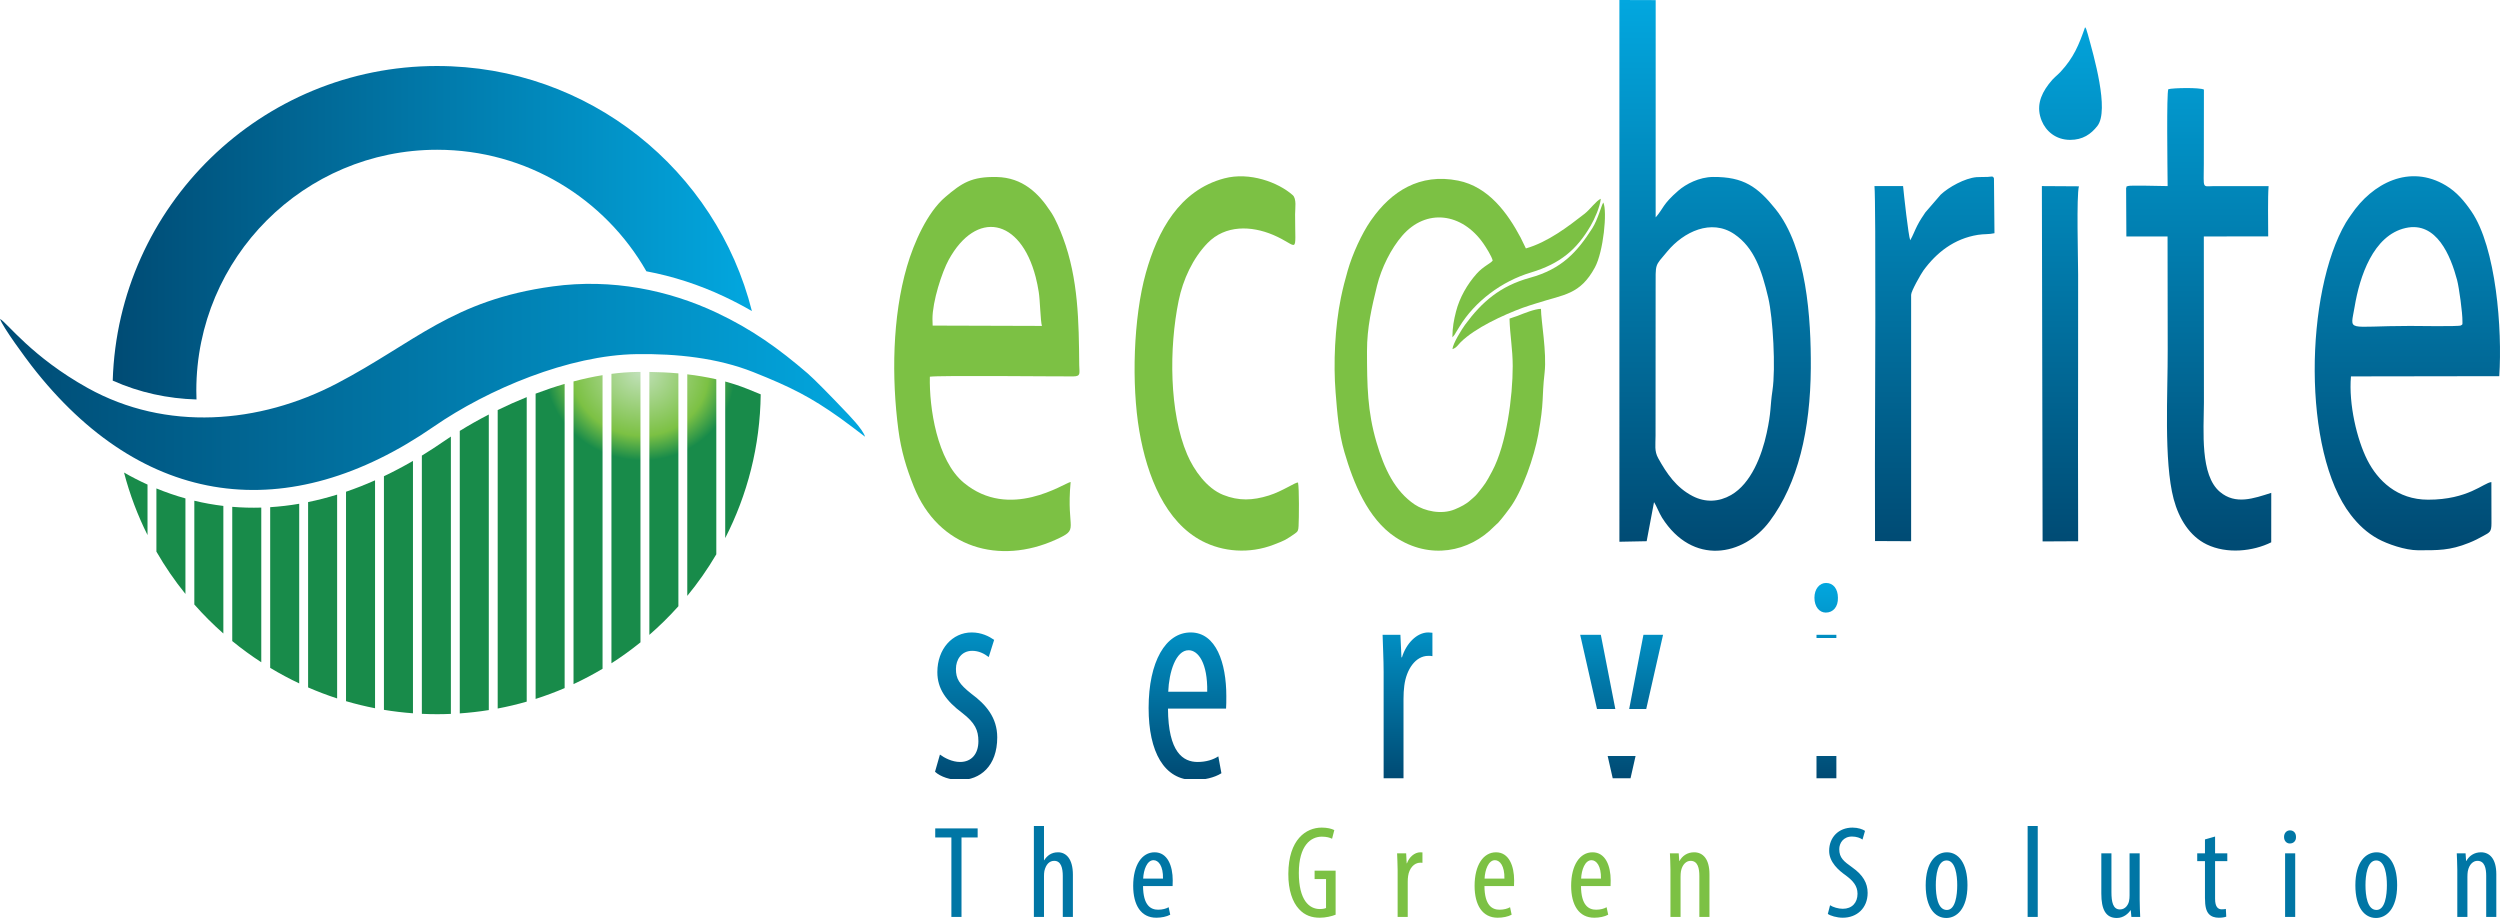 <?xml version="1.0" encoding="UTF-8"?>
<!DOCTYPE svg PUBLIC "-//W3C//DTD SVG 1.1//EN" "http://www.w3.org/Graphics/SVG/1.1/DTD/svg11.dtd">
<!-- Creator: CorelDRAW 2020 (64 Bit) -->
<svg xmlns="http://www.w3.org/2000/svg" xml:space="preserve" width="1177.4mm" height="432.333mm" version="1.1" style="shape-rendering:geometricPrecision; text-rendering:geometricPrecision; image-rendering:optimizeQuality; fill-rule:evenodd; clip-rule:evenodd"
viewBox="0 0 117740.1 43233.35"
 xmlns:xlink="http://www.w3.org/1999/xlink"
 xmlns:xodm="http://www.corel.com/coreldraw/odm/2003">
 <defs>
  <style type="text/css">
   <![CDATA[
    .fil3 {fill:#7CC144}
    .fil6 {fill:#0076A5;fill-rule:nonzero}
    .fil5 {fill:#7CC144;fill-rule:nonzero}
    .fil1 {fill:url(#id0)}
    .fil0 {fill:url(#id1)}
    .fil4 {fill:url(#id2)}
    .fil2 {fill:url(#id3)}
    .fil7 {fill:url(#id4);fill-rule:nonzero}
   ]]>
  </style>
  <linearGradient id="id0" gradientUnits="userSpaceOnUse" x1="5309.08" y1="10961.25" x2="35411.68" y2="10961.25">
   <stop offset="0" style="stop-opacity:1; stop-color:#004B74"/>
   <stop offset="1" style="stop-opacity:1; stop-color:#02A7DF"/>
  </linearGradient>
  <linearGradient id="id1" gradientUnits="userSpaceOnUse" xlink:href="#id0" x1="-0" y1="18221.81" x2="40740.96" y2="18221.81">
  </linearGradient>
  <linearGradient id="id2" gradientUnits="userSpaceOnUse" xlink:href="#id0" x1="76267.24" y1="25514.26" x2="76266.85" y2="0.01">
  </linearGradient>
  <radialGradient id="id3" gradientUnits="userSpaceOnUse" gradientTransform="matrix(-1.607 0.368 -0.434 -1.512 86161 32909)" cx="30129.13" cy="17515.42" r="2679.6" fx="30129.13" fy="17515.42">
   <stop offset="0" style="stop-opacity:1; stop-color:#C1E1BA"/>
   <stop offset="0.722" style="stop-opacity:1; stop-color:#7CC144"/>
   <stop offset="1" style="stop-opacity:1; stop-color:#188B4A"/>
  </radialGradient>
  <linearGradient id="id4" gradientUnits="userSpaceOnUse" xlink:href="#id0" x1="44036.03" y1="36585.87" x2="44036" y2="27454.59">
  </linearGradient>
 </defs>
 <g id="Camada_x0020_1">
  <g id="_2143316868704">
   <g>
    <path class="fil0" d="M-0 15017.24c130.14,399.5 1257.29,1912.54 1486.86,2208.91 5235.33,6759.4 12109.87,7584.79 18935.74,2868.58 2565.27,-1772.37 6378.14,-3372.14 9562.96,-3416.79 1890.55,-26.47 3813.94,178.54 5499.76,849.12 1768.63,703.48 2696.47,1175.88 4077.52,2157.72 358.04,254.41 836.7,624.64 1178.12,884.09 -102.17,-358.77 -785.84,-1047.08 -995.66,-1268.03 -597.23,-628.73 -1402.65,-1452.73 -1711.67,-1718.28 -1360.97,-1169.72 -2625.02,-2076.47 -4291.6,-2860.13 -2241.92,-1054.18 -4912.76,-1615.32 -7704.63,-1234.96 -4733.34,644.84 -6489.26,2644.33 -10165.39,4569.23 -3658.06,1915.44 -8052.55,2268.44 -11738.63,217.76 -2627.43,-1461.73 -3792.96,-3068.77 -4133.37,-3257.22z"/>
    <path class="fil1" d="M20588 3108.67c7150.27,0 13153.2,4909.47 14823.69,11541.18 -418.96,-242.77 -854.1,-471.39 -1312.51,-686.91 -1168.88,-549.61 -2398.3,-950.17 -3656.77,-1186.01 -1953.49,-3418.97 -5634.71,-5723.56 -9854.4,-5723.56 -6264,0 -11342.05,5078.05 -11342.05,11342.05 0,140.16 3.41,279.48 8.5,418.4 -1346.86,-39.22 -2683.32,-322.44 -3945.36,-888.34 248.42,-8225.1 6993.6,-14816.82 15278.92,-14816.82z"/>
   </g>
   <path class="fil2" d="M12305.03 23905.54l0 7284.27c-474.52,-307.84 -931.03,-641.03 -1367.23,-998.29l0 -6321.96c452.31,37.71 908.26,49.68 1367.23,35.98zm-5357.58 -1083.56l0 2377.6c-465.41,-931.2 -838.32,-1916.73 -1106.61,-2944.5 364.52,208.75 733.58,397.53 1106.61,566.9zm1785.86 651.72l0 4499.29c-506.08,-625.71 -963.82,-1292.14 -1367.23,-1993.78l0 -2976c450.35,185.14 906.3,341.92 1367.23,470.49zm1785.86 353.78l0 6008.31c-484.04,-426.36 -940.71,-882.98 -1367.23,-1366.85l0 -4886.36c451.42,108.44 907.36,190.07 1367.23,244.9zm23635.28 1515.56l0 -7374.86c347.57,94.62 688.77,206.69 1020.67,338.73 217.71,86.56 435.02,174.46 651.28,264.77 -27.64,2437.36 -628.17,4736.85 -1671.95,6771.36zm-419.07 -7479.93l0 8243.22c-404.87,688.94 -862.72,1342.79 -1367.24,1956.97l0 -10434.52c460.43,54.55 918.11,130.98 1367.24,234.33zm-1785.86 -277.86l0 10966.28c-427.14,477.55 -883.7,928.07 -1367.24,1348.54l0 -12383.25c452.93,6.04 910.56,27.25 1367.24,68.43zm-1785.87 -69.77l0 12735.91c-436.53,353.11 -892.81,682.72 -1367.23,986.65l0 -13631.25c408.56,-53.15 810.29,-84.15 1200.89,-89.63 55.34,-0.79 110.78,-1.29 166.34,-1.68zm-1785.86 153.03l0 13828.03c-441.73,263.25 -898.08,504.46 -1367.23,722.84l0 -14255.39c458.8,-121.42 916.32,-221.18 1367.23,-295.48zm-1785.86 411.97l0 14326.22c-445.2,191.08 -901.38,361.28 -1367.23,510.06l0 -14377.48c451.86,-170.71 909.38,-324.97 1367.23,-458.8zm-1785.86 622.23l0 14341.28c-447.61,128.69 -903.78,236.84 -1367.23,324.69l0 -14057.16c443.92,-216.64 901.6,-421.03 1367.23,-608.81zm-1785.86 818.86l0 13920.4c-449.52,72.13 -905.58,124.38 -1367.23,156.56l0 -13305.06c431.55,-266.66 889.85,-525.83 1367.23,-771.9zm-1785.86 1038.46l0 13061.44c-214.46,8.95 -429.71,14.6 -646.35,14.6 -241.71,0 -481.97,-6.21 -720.88,-17.29l0 -12161.52c344.27,-210.54 688.54,-434.29 1032.58,-672.03 109.16,-75.42 220.84,-150.51 334.65,-225.2zm-1785.86 1146.83l0 11886.35c-461.77,-34.13 -917.83,-88.68 -1367.24,-163.04l0 -11001.87c455.23,-216.81 911.12,-457.01 1367.24,-721.44zm-1785.86 914.31l0 10734.3c-463.67,-90.14 -919.62,-201.98 -1367.24,-333.19l0 -9863.75c454.61,-155.04 910.45,-334.31 1367.24,-537.36zm-1785.87 673.21l0 9599.05c-466.07,-151.35 -922.08,-324.92 -1367.23,-518.73l0 -8728.78c453.83,-92.77 909.83,-210.04 1367.23,-351.54zm-1785.86 430.6l0 8460.66c-469.37,-221.57 -925.6,-466.3 -1367.23,-732.91l0 -7566.72c453.21,-28.87 909.05,-82.31 1367.23,-161.03z"/>
   <g>
    <path class="fil3" d="M43915.42 15020.04c0,-829.03 447.9,-2207.79 765.48,-2785.72 1296.67,-2360.03 3377.12,-1966.02 4095.48,813.76 66.92,259 101.55,448.34 144.08,704.66 64.9,391.15 78.55,1364.77 150.23,1597.02l-5146.48 -15.66 -8.79 -314.06zm6507.84 7679.29c-298.22,47.45 -2867.35,1833.7 -5034.07,34.19 -1262.1,-1048.25 -1630.54,-3537.42 -1596.64,-4991.61 383.66,-69.77 6148.41,-7.16 6758.33,-14.77 370.18,-4.58 280.27,-156.72 276.91,-527.45 -18.52,-2051.35 -40.29,-4064.04 -765.25,-6006.57 -130.93,-350.76 -340.97,-856 -540.88,-1165.13 -5.49,-8.51 -13.6,-19.7 -19.2,-28.2l-38.77 -56.85c-550.06,-842.63 -1304.06,-1579.62 -2516.42,-1606.37 -1189.47,-26.24 -1646.37,278.42 -2427.07,942.51 -846.1,719.76 -1477.96,2149.43 -1803.93,3264.99 -697.32,2386.22 -723.57,5262.19 -408.33,7681.7 132.32,1015.69 382.65,1822.96 725.74,2682.65 1166.54,2923.02 4052.57,3701.09 6682.07,2511.5 1176.16,-532.1 488.46,-390.71 707.51,-2720.59z"/>
    <path class="fil3" d="M72573.31 14545.39c-293.08,4.48 -782.76,204.56 -1094.02,327.04 -96.07,37.77 -259.39,88.12 -387.13,133.16 19.86,786.96 150.62,1421.68 150.79,2240.92 0.22,1429.51 -288.77,3678.59 -969.42,4948.86 -295.48,551.4 -313.44,580.22 -697.04,1053.45 -114.09,140.78 -200.92,193.82 -316.18,301.41 -200.59,187.22 -459.53,319.26 -745.06,438.27 -630.12,262.64 -1430.28,80.57 -1888.53,-228.28 -932.6,-628.56 -1435.04,-1681.12 -1801.3,-2934.77 -426.02,-1458.1 -442.58,-2640.13 -445.38,-4289.86 -1.84,-1105.66 225.55,-2077.59 472.07,-3078.4 207.19,-840.95 657.37,-1746.75 1191.37,-2361.66 1122.22,-1292.2 2807.48,-1082.77 3823.23,380.58 121.41,174.97 391.1,602.21 432.73,796.31 -105.92,143.4 -433.51,259.39 -755.68,619.21 -437.71,488.85 -802.74,1122.28 -970.54,1778.14 -106.98,418.02 -164.66,732.35 -172.78,1216.28 9.07,-8.67 22.33,-34.97 26.13,-27.03l70.39 -83.87c37.71,-53.1 35.14,-58.19 71.5,-119.34 56.24,-94.62 107.94,-174.24 161.87,-263.26 726.76,-1199.48 1996.07,-2146.35 3364.54,-2557.32 1389.22,-417.12 2164.82,-1081.04 2818.61,-2203.54 184.92,-317.47 437.65,-882.46 477.88,-1270.94 -206.79,81.86 -509.6,508.77 -760.77,704.1 -782.99,608.92 -1729.41,1337.69 -2767.87,1634.96l-247.13 -507.87c-611.5,-1150.31 -1507.39,-2399.82 -2947.7,-2686.29 -1805.56,-359.1 -3144.53,506.97 -4080.49,1844.44 -8.11,11.64 -32.23,44.76 -40.28,56.45 -411.75,596 -853.43,1556.13 -1075.73,2335.53 -123.37,432.51 -222.29,804.87 -320.99,1284.37 -283.51,1377.53 -358.09,3096.64 -249.38,4455.31 77.94,974.57 145.81,1885.74 415.95,2812.8 417.51,1432.8 1096.65,3135.69 2390.92,3998.3 1629.31,1086.01 3487.18,708.79 4657.74,-495.4 79.95,-82.25 114.53,-103.01 196.28,-182.4l173.5 -205.34c126.17,-152.86 226.38,-292.41 350.2,-456.01 611.05,-807.27 1170.17,-2448.72 1357.72,-3480.19 289.66,-1593.16 160.64,-1696.17 299.9,-2914.46 110.56,-966.78 -167.8,-2438.08 -169.92,-3013.66z"/>
    <path class="fil3" d="M61131.05 22722.83c-141.39,-6.99 -724.12,409.4 -1370.2,612.28 -761.83,239.25 -1421.84,264.48 -2154.35,-28.09 -770.23,-307.62 -1377.42,-1159.37 -1695.9,-1904.92 -845.98,-1980.24 -859.47,-5007.11 -399.83,-7246.96 202.27,-985.59 668.01,-1997.97 1361.25,-2708.61 840.95,-861.99 2059.8,-817.23 3079.85,-386.96 1247.27,526.11 1041.43,1045.84 1041.88,-966.23 0.05,-280.65 81.8,-732.07 -114.87,-906.03 -683.28,-604.44 -2031.44,-1100.28 -3216.6,-787.68 -2123.19,560.07 -3147.67,2490.96 -3697,4454.86 -589.22,2106.8 -681.71,5258.55 -308.96,7440.49 369.16,2160.57 1236.47,4289.03 2958.32,5186.66 970.43,505.85 2215.18,618.99 3377.91,168.58 546.7,-211.78 537.13,-209.21 994.71,-521.75 140.04,-95.62 158.51,-151.07 169.92,-346.84 20.37,-348.75 33.74,-1779.88 -26.13,-2058.8z"/>
    <path class="fil3" d="M68404.53 16442.33c187.88,-58.47 257.26,-196.22 386.96,-325.36 673.99,-670.75 2004.07,-1281.79 2924.58,-1622.32 230.47,-85.27 444.32,-145.53 679.09,-221.4 1258.24,-406.71 2022.25,-387.29 2721.26,-1683.8 399.72,-741.47 587.94,-2634.09 393.95,-3052.49 -84.76,107.03 -246.74,786.79 -522.81,1219.12 -707.34,1107.9 -1431.41,1913.44 -2930.24,2325.13 -1406,386.17 -2271.35,1141.63 -3054.56,2208.12 -152.8,208.03 -576.52,884.15 -598.23,1153z"/>
   </g>
   <path class="fil4" d="M83476.99 18383.45c-120.36,802.24 -48.07,971.94 -271.87,2007.66 -230.58,1066.94 -734.31,2380.23 -1676.98,2921.96 -570.6,327.93 -1208.67,362.51 -1808.19,52.2 -774.65,-400.95 -1221.48,-1057.6 -1625.56,-1787.15 -187.1,-337.72 -124.04,-621.29 -124.32,-1062.91l3.41 -6916.34c4.64,-1236.03 -62.72,-1023.35 556.22,-1765.21 763.06,-914.64 2063.88,-1548.07 3153.98,-805.09 927.23,631.97 1287.84,1689.79 1594.79,2998.61 223.3,952.35 354.06,3318.93 198.52,4356.27zm14014.12 -11795.87c597.73,2.35 987.94,-271.47 1287.34,-655.81 575.62,-739 -177.2,-3326.2 -447.23,-4306.31l-77.88 -252.84c-35.92,-75.14 -17.62,-42.47 -55.34,-89.24 -289.49,828.3 -532.6,1431.68 -1160.21,2106.07 -194.37,208.81 -292.4,231.41 -555.32,577.98 -406.82,536.18 -586.2,1092.51 -324.24,1727.67 194.83,472.4 652.12,889.85 1332.88,892.48zm-1293.15 18911.52l1674.35 -8.78c-13.04,-2786.56 -2.69,-5588.16 -2.24,-8385.91 0.23,-1389.55 1.51,-2779.17 1.34,-4168.72 -0.05,-702.64 -83.14,-3740.92 37.94,-4161.01l-1745.02 -10.74 33.63 16735.17zm-6234.01 -14183.49c-89.35,-225.76 -299.51,-2159.11 -336.6,-2551.11l-1347.32 -0.06c74.42,737.05 25.24,11420.22 21.99,13124.61l3.81 3591.81 1700.48 8.73 0 -11606.48c0,-176.24 475.98,-1001.86 571.93,-1133.91 622.91,-857.51 1457.77,-1510.52 2574.05,-1688.62 291.34,-46.44 528.63,-17.17 779.07,-76.99l-23.89 -2578.64c-40.67,-135.17 -120.01,-81.68 -296.6,-72.34 -169.25,8.95 -357.86,-2.85 -522.3,10.91 -556.44,46.72 -1319.45,474.3 -1689.41,823.27l-723.34 837.32c-134.39,202.93 -242.32,352.27 -378.84,616.75 -119.8,232.03 -211,490.3 -333.03,694.75zm12155.42 -7114.58c-88.35,177.04 -40.46,3650.84 -32.29,4562.97 -315.84,0.67 -1775.45,-49.07 -1885.95,-0.4 -121.59,97.86 3.07,-96.79 -55.06,62.11 -32.51,88.91 -8.79,-61.83 -14.55,92.21l11.64 2217.41 1940.12 1.74 6.88 5304.15c8.17,2038.65 -191.91,5281.99 280.26,7059.8 249.6,939.76 760.83,1753.18 1556.63,2138.86 955.15,462.94 2185.13,325.91 3038.73,-98.76l1.56 -2329.54c-833.62,264.65 -1680.16,573.89 -2416.77,-45.43 -938.92,-789.37 -763.29,-2835.63 -754.39,-4214.22l-4.53 -7816.43 3031.84 -0.56c0.23,-669.51 -24.67,-1829.22 19.03,-2368.15l-2577.97 -1.28c-569.64,7.77 -474.08,155.37 -472.79,-1040.81l4.14 -3505.54c-195.33,-104.29 -1443.27,-81.01 -1676.53,-18.13zm11181.74 6535.93c1458.77,-323.46 2118.11,1325.1 2416.66,2446.76 97.19,365.03 258.84,1566.48 253.02,1936.04 -2.86,180.83 24.67,147.54 -75.82,208.36 -92.37,55.89 -2109.82,22.04 -2391.98,22.04 -3063.8,0 -2814.31,328.33 -2609.19,-905.24 233.82,-1406.28 868.37,-3366.77 2407.31,-3707.96zm580.84 15178.71c933.21,0 1488.59,15.72 2396.57,-348.86 267.9,-107.53 437.88,-196.67 671.14,-325.24 314.22,-173.23 388.41,-186.82 388.41,-604.95l-4.08 -1932.57c-360.61,30.16 -1090.94,829.37 -2978.3,829.37 -1464.87,0 -2376.37,-908.59 -2862.03,-1863.07 -489.58,-962.03 -886.05,-2630.17 -773.09,-3943.41l6984.32 -10.8c147.04,-2186.36 -143.35,-6056.36 -1313.63,-7762.1 -325.24,-474.08 -681.6,-907.09 -1199.82,-1217.9 -1708.71,-1024.75 -3459.93,-113.47 -4463.87,1377.58 -92.55,137.37 -175.8,250.5 -246.75,370.85 -1921.09,3258.34 -2070.65,10790.59 233.21,13766.54 354.73,458.19 753.61,840 1284.7,1130.39 426.63,233.26 1268.7,534.17 1883.22,534.17zm-37614.72 -401.39l1283.64 -25.29 346.9 -1840.36c102.78,146.76 246.86,525.66 378.29,733.02 1439.13,2271.58 3834.86,1815.63 5064.84,173.34 1342.78,-1793.03 1921.83,-4324.67 1940.68,-7213.67 15.44,-2358.58 -193.76,-5666.1 -1662.43,-7495.1 -841.34,-1047.86 -1503.98,-1525.18 -2946.8,-1511.87 -643.5,5.93 -1269.49,330.9 -1632.22,646.69 -753.05,655.53 -679.25,814.26 -1065.32,1258.3l1.07 -10233.88 -1709.04 -5.42 0.39 25514.25z"/>
   <path class="fil5" d="M62902.55 41006.11l-989.88 0 0 395.95 538.24 0 0 1361.09c-37.12,18.56 -129.92,49.49 -290.78,49.49 -501.12,0 -989.88,-414.51 -989.88,-1701.36 0,-1293.03 563,-1707.54 1082.69,-1707.54 222.72,0 371.2,43.3 482.57,98.98l105.17 -408.32c-129.92,-68.06 -334.09,-117.55 -593.93,-117.55 -736.22,0 -1565.25,556.81 -1571.44,2177.74 -6.19,760.97 197.98,1336.34 501.13,1658.05 278.4,309.34 618.68,408.33 983.69,408.33 266.04,0 563,-68.05 742.42,-142.29l0 -2072.57zm2919.92 2177.74l476.38 0 0 -1658.05c0,-98.99 6.19,-191.79 18.56,-272.22 49.49,-346.46 272.22,-624.87 575.37,-624.87 37.12,0 68.05,0 98.99,6.19l0 -488.75c-30.94,0 -61.87,-6.19 -98.99,-6.19 -278.4,0 -532.06,235.1 -631.05,519.69l-12.37 0 -24.75 -470.19 -426.89 0c6.19,222.72 24.75,519.68 24.75,773.34l0 2221.05zm5481.24 -1453.89c6.18,-74.24 6.18,-154.67 6.18,-266.03 0,-680.55 -241.28,-1323.97 -853.77,-1323.97 -600.12,0 -1008.44,606.3 -1008.44,1577.63 0,915.64 371.2,1503.38 1088.87,1503.38 235.1,0 488.75,-49.49 655.8,-142.29l-74.25 -352.65c-117.54,68.05 -290.77,117.55 -494.93,117.55 -346.46,0 -705.3,-197.98 -711.48,-1113.62l1392.02 0zm-1385.84 -352.65c18.56,-408.32 179.42,-866.14 488.76,-866.14 228.91,0 457.82,266.03 445.45,866.14l-934.21 0zm5932.88 352.65c6.18,-74.24 6.18,-154.67 6.18,-266.03 0,-680.55 -241.28,-1323.97 -853.77,-1323.97 -600.12,0 -1008.44,606.3 -1008.44,1577.63 0,915.64 371.2,1503.38 1088.87,1503.38 235.1,0 488.75,-49.49 655.8,-142.29l-74.25 -352.65c-117.54,68.05 -290.77,117.55 -494.93,117.55 -346.46,0 -705.3,-197.98 -711.48,-1113.62l1392.02 0zm-1385.84 -352.65c18.56,-408.32 179.42,-866.14 488.76,-866.14 228.91,0 457.82,266.03 445.44,866.14l-934.2 0zm4206.77 1806.54l476.38 0 0 -1886.96c0,-98.99 6.19,-191.79 18.56,-266.03 61.87,-321.72 253.66,-488.76 451.64,-488.76 346.45,0 414.51,358.83 414.51,711.48l0 1930.27 476.38 0 0 -2010.7c0,-723.85 -309.34,-1033.19 -723.85,-1033.19 -315.53,0 -556.81,167.04 -686.73,408.33l-12.38 0 -24.74 -358.83 -414.52 0c6.19,241.28 24.75,420.69 24.75,773.34l0 2221.05z"/>
   <g>
    <path class="fil6" d="M44806.58 43183.85l476.38 0 0 -3742.99 760.97 0 0 -426.89 -1998.32 0 0 426.89 760.97 0 0 3742.99zm3885.05 0l476.39 0 0 -1936.46c0,-74.24 6.18,-160.85 18.56,-228.91 74.24,-315.52 241.28,-476.38 464.01,-476.38 321.71,0 402.14,346.46 402.14,711.48l0 1930.27 476.38 0 0 -1985.95c0,-754.79 -321.71,-1057.94 -699.11,-1057.94 -173.23,0 -290.78,43.31 -402.14,111.36 -92.8,61.87 -185.6,154.67 -247.47,259.85l-12.37 0 0 -1608.56 -476.39 0 0 4281.24zm6533 -1453.89c6.18,-74.24 6.18,-154.67 6.18,-266.03 0,-680.55 -241.28,-1323.97 -853.77,-1323.97 -600.12,0 -1008.44,606.3 -1008.44,1577.63 0,915.64 371.2,1503.38 1088.87,1503.38 235.1,0 488.75,-49.49 655.8,-142.29l-74.25 -352.65c-117.54,68.05 -290.77,117.55 -494.93,117.55 -346.46,0 -705.3,-197.98 -711.48,-1113.62l1392.02 0zm-1385.84 -352.65c18.56,-408.32 179.42,-866.14 488.76,-866.14 228.91,0 457.82,266.03 445.45,866.14l-934.21 0z"/>
    <path class="fil6" d="M86083.63 43041.56c117.54,86.61 420.7,179.41 705.29,179.41 661.98,0 1169.3,-451.63 1169.3,-1169.3 0,-464 -222.73,-847.59 -723.86,-1200.23 -395.95,-284.59 -612.48,-445.45 -612.48,-859.96 0,-284.59 191.79,-593.93 600.11,-593.93 216.54,0 389.77,68.05 494.94,142.29l117.55 -408.32c-98.99,-74.24 -327.9,-154.67 -587.74,-154.67 -661.99,0 -1101.25,464.01 -1101.25,1095.05 0,538.25 457.83,928.02 785.72,1156.93 327.9,247.47 550.63,482.57 550.63,866.15 0,420.7 -259.85,705.29 -692.92,705.29 -210.35,0 -457.82,-74.24 -600.12,-167.04l-105.17 408.33zm5611.16 -2901.6c-513.5,0 -1002.26,457.82 -1002.26,1552.88 0,1051.75 433.08,1540.51 971.33,1540.51 457.82,0 996.07,-389.77 996.07,-1546.7 0,-1045.56 -433.08,-1546.69 -965.14,-1546.69zm-18.56 383.58c420.7,0 501.13,705.29 501.13,1163.11 0,464.01 -80.43,1169.3 -488.75,1169.3 -433.08,0 -519.69,-674.35 -519.69,-1169.3 0,-457.82 80.42,-1163.11 507.31,-1163.11zm3817 2660.31l476.38 0 0 -4281.24 -476.38 0 0 4281.24zm5277.08 -2994.39l-476.38 0 0 1973.58c0,98.98 -6.19,191.79 -24.75,272.21 -24.74,136.11 -148.48,395.95 -426.88,395.95 -327.9,0 -402.14,-346.45 -402.14,-816.65l0 -1825.09 -476.39 0 0 1893.15c0,742.41 204.17,1150.74 730.04,1150.74 321.72,0 550.63,-216.54 643.43,-365.02l12.37 0 30.94 315.52 414.51 0c-6.19,-222.72 -24.75,-482.57 -24.75,-816.65l0 -2177.74zm3074.59 -655.8l0 655.8 -365.02 0 0 365.01 365.02 0 0 1732.3c0,414.51 61.87,618.68 179.42,754.79 117.55,129.92 284.59,179.41 470.19,179.41 154.67,0 266.03,-18.56 352.65,-49.49l-18.56 -365.02c-55.68,12.37 -117.55,18.56 -191.79,18.56 -173.23,0 -315.53,-105.18 -315.53,-494.94l0 -1775.61 575.37 0 0 -365.01 -575.37 0 0 -791.91 -476.38 136.11zm4250.07 3650.19l0 -2994.39 -476.38 0 0 2994.39 476.38 0zm-247.47 -4077.08c-154.67,0 -278.4,123.74 -278.4,309.34 0,185.6 117.55,309.34 272.22,309.34 179.41,0 296.96,-123.74 290.77,-309.34 0,-185.6 -111.36,-309.34 -284.59,-309.34zm4083.04 1033.19c-513.5,0 -1002.26,457.82 -1002.26,1552.88 0,1051.75 433.07,1540.51 971.32,1540.51 457.82,0 996.07,-389.77 996.07,-1546.7 0,-1045.56 -433.07,-1546.69 -965.13,-1546.69zm-18.56 383.58c420.7,0 501.12,705.29 501.12,1163.11 0,464.01 -80.42,1169.3 -488.75,1169.3 -433.07,0 -519.69,-674.35 -519.69,-1169.3 0,-457.82 80.43,-1163.11 507.32,-1163.11zm3817 2660.31l476.38 0 0 -1886.96c0,-98.99 6.19,-191.79 18.56,-266.03 61.86,-321.72 253.65,-488.76 451.63,-488.76 346.46,0 414.52,358.83 414.52,711.48l0 1930.27 476.38 0 0 -2010.7c0,-723.85 -309.34,-1033.19 -723.86,-1033.19 -315.52,0 -556.81,167.04 -686.73,408.33l-12.37 0 -24.75 -358.83 -414.51 0c6.19,241.28 24.75,420.69 24.75,773.34l0 2221.05z"/>
   </g>
   <path class="fil7" d="M44035.66 36346.63c255.33,237.31 729.5,390.86 1167.2,390.86 960.5,0 1762.95,-656.09 1762.95,-2010.13 0,-935.27 -534.97,-1549.48 -1215.83,-2052.01 -583.6,-460.66 -729.5,-711.92 -729.5,-1172.58 0,-432.74 255.33,-851.51 765.97,-851.51 303.96,0 559.28,125.63 778.13,293.14l255.33 -809.63c-243.17,-167.52 -595.76,-348.99 -1057.77,-348.99 -911.87,0 -1617.05,781.72 -1617.05,1870.54 0,781.72 413.38,1354.05 1179.35,1926.38 595.76,460.65 753.81,809.64 753.81,1326.13 0,600.25 -328.27,977.15 -863.24,977.15 -376.9,0 -741.65,-195.43 -948.34,-348.99l-231.01 809.64zm13706.84 -2973.32c12.15,-167.51 12.15,-348.98 12.15,-600.25 0,-1535.52 -474.17,-2987.28 -1677.84,-2987.28 -1179.35,0 -1981.8,1368.01 -1981.8,3559.61 0,2065.97 729.5,3392.1 2139.86,3392.1 462.01,0 960.5,-111.68 1288.78,-321.06l-145.9 -795.68c-231.01,153.55 -571.44,265.23 -972.67,265.23 -680.86,0 -1386.04,-446.7 -1398.2,-2512.67l2735.62 0zm-2723.46 -795.68c36.47,-921.31 352.59,-1954.29 960.51,-1954.29 449.85,0 899.71,600.25 875.39,1954.29l-1835.9 0zm10144.46 4076.1l936.19 0 0 -3741.08c0,-223.34 12.15,-432.73 36.47,-614.2 97.27,-781.72 534.96,-1409.89 1130.72,-1409.89 72.95,0 133.74,0 194.53,13.96l0 -1102.78c-60.79,0 -121.58,-13.96 -194.53,-13.96 -547.12,0 -1045.61,530.45 -1240.15,1172.58l-24.31 0 -48.63 -1060.9 -838.92 0c12.15,502.53 48.63,1172.57 48.63,1744.9l0 5011.37zm9256.9 -6756.27l1531.94 6756.27 838.92 0 1531.95 -6756.27 -924.03 0 -729.5 3796.91c-85.11,516.5 -182.37,1088.82 -243.17,1647.2l-36.47 0c-72.95,-586.29 -170.21,-1186.54 -255.32,-1647.2l-741.66 -3796.91 -972.66 0zm12065.46 6756.27l0 -6756.27 -936.18 0 0 6756.27 936.18 0zm-486.32 -9199.14c-303.96,0 -547.13,279.18 -547.13,697.96 0,418.78 231.01,697.96 534.96,697.96 352.59,0 583.6,-279.18 571.44,-697.96 0,-418.78 -218.85,-697.96 -559.27,-697.96zm10946.9 8208.04c-218.85,111.67 -425.54,181.47 -680.87,181.47 -863.23,0 -1386.04,-949.23 -1386.04,-2526.63 0,-1326.13 425.54,-2610.38 1361.73,-2610.38 303.95,0 547.12,111.68 668.7,181.47l182.38 -879.43c-170.22,-111.67 -510.65,-209.39 -826.77,-209.39 -1471.15,0 -2322.23,1577.4 -2322.23,3517.73 0,2233.48 863.24,3420.02 2152.02,3420.02 413.38,0 765.97,-111.68 972.66,-251.27l-121.58 -823.59zm10655.11 -2289.32c12.15,-167.51 12.15,-348.98 12.15,-600.25 0,-1535.52 -474.17,-2987.28 -1677.84,-2987.28 -1179.35,0 -1981.8,1368.01 -1981.8,3559.61 0,2065.97 729.5,3392.1 2139.86,3392.1 462.01,0 960.5,-111.68 1288.78,-321.06l-145.9 -795.68c-231.01,153.55 -571.44,265.23 -972.67,265.23 -680.86,0 -1386.04,-446.7 -1398.2,-2512.67l2735.62 0zm-2723.46 -795.68c36.47,-921.31 352.59,-1954.29 960.5,-1954.29 449.86,0 899.71,600.25 875.4,1954.29l-1835.9 0zm9767.55 3769c255.32,237.31 729.49,390.86 1167.19,390.86 960.51,0 1762.95,-656.09 1762.95,-2010.13 0,-935.27 -534.96,-1549.48 -1215.83,-2052.01 -583.59,-460.66 -729.49,-711.92 -729.49,-1172.58 0,-432.74 255.32,-851.51 765.97,-851.51 303.96,0 559.28,125.63 778.13,293.14l255.32 -809.63c-243.16,-167.52 -595.75,-348.99 -1057.76,-348.99 -911.88,0 -1617.06,781.72 -1617.06,1870.54 0,781.72 413.39,1354.05 1179.36,1926.38 595.75,460.65 753.81,809.64 753.81,1326.13 0,600.25 -328.28,977.15 -863.24,977.15 -376.9,0 -741.65,-195.43 -948.34,-348.99l-231.01 809.64z"/>
  </g>
 </g>
</svg>
